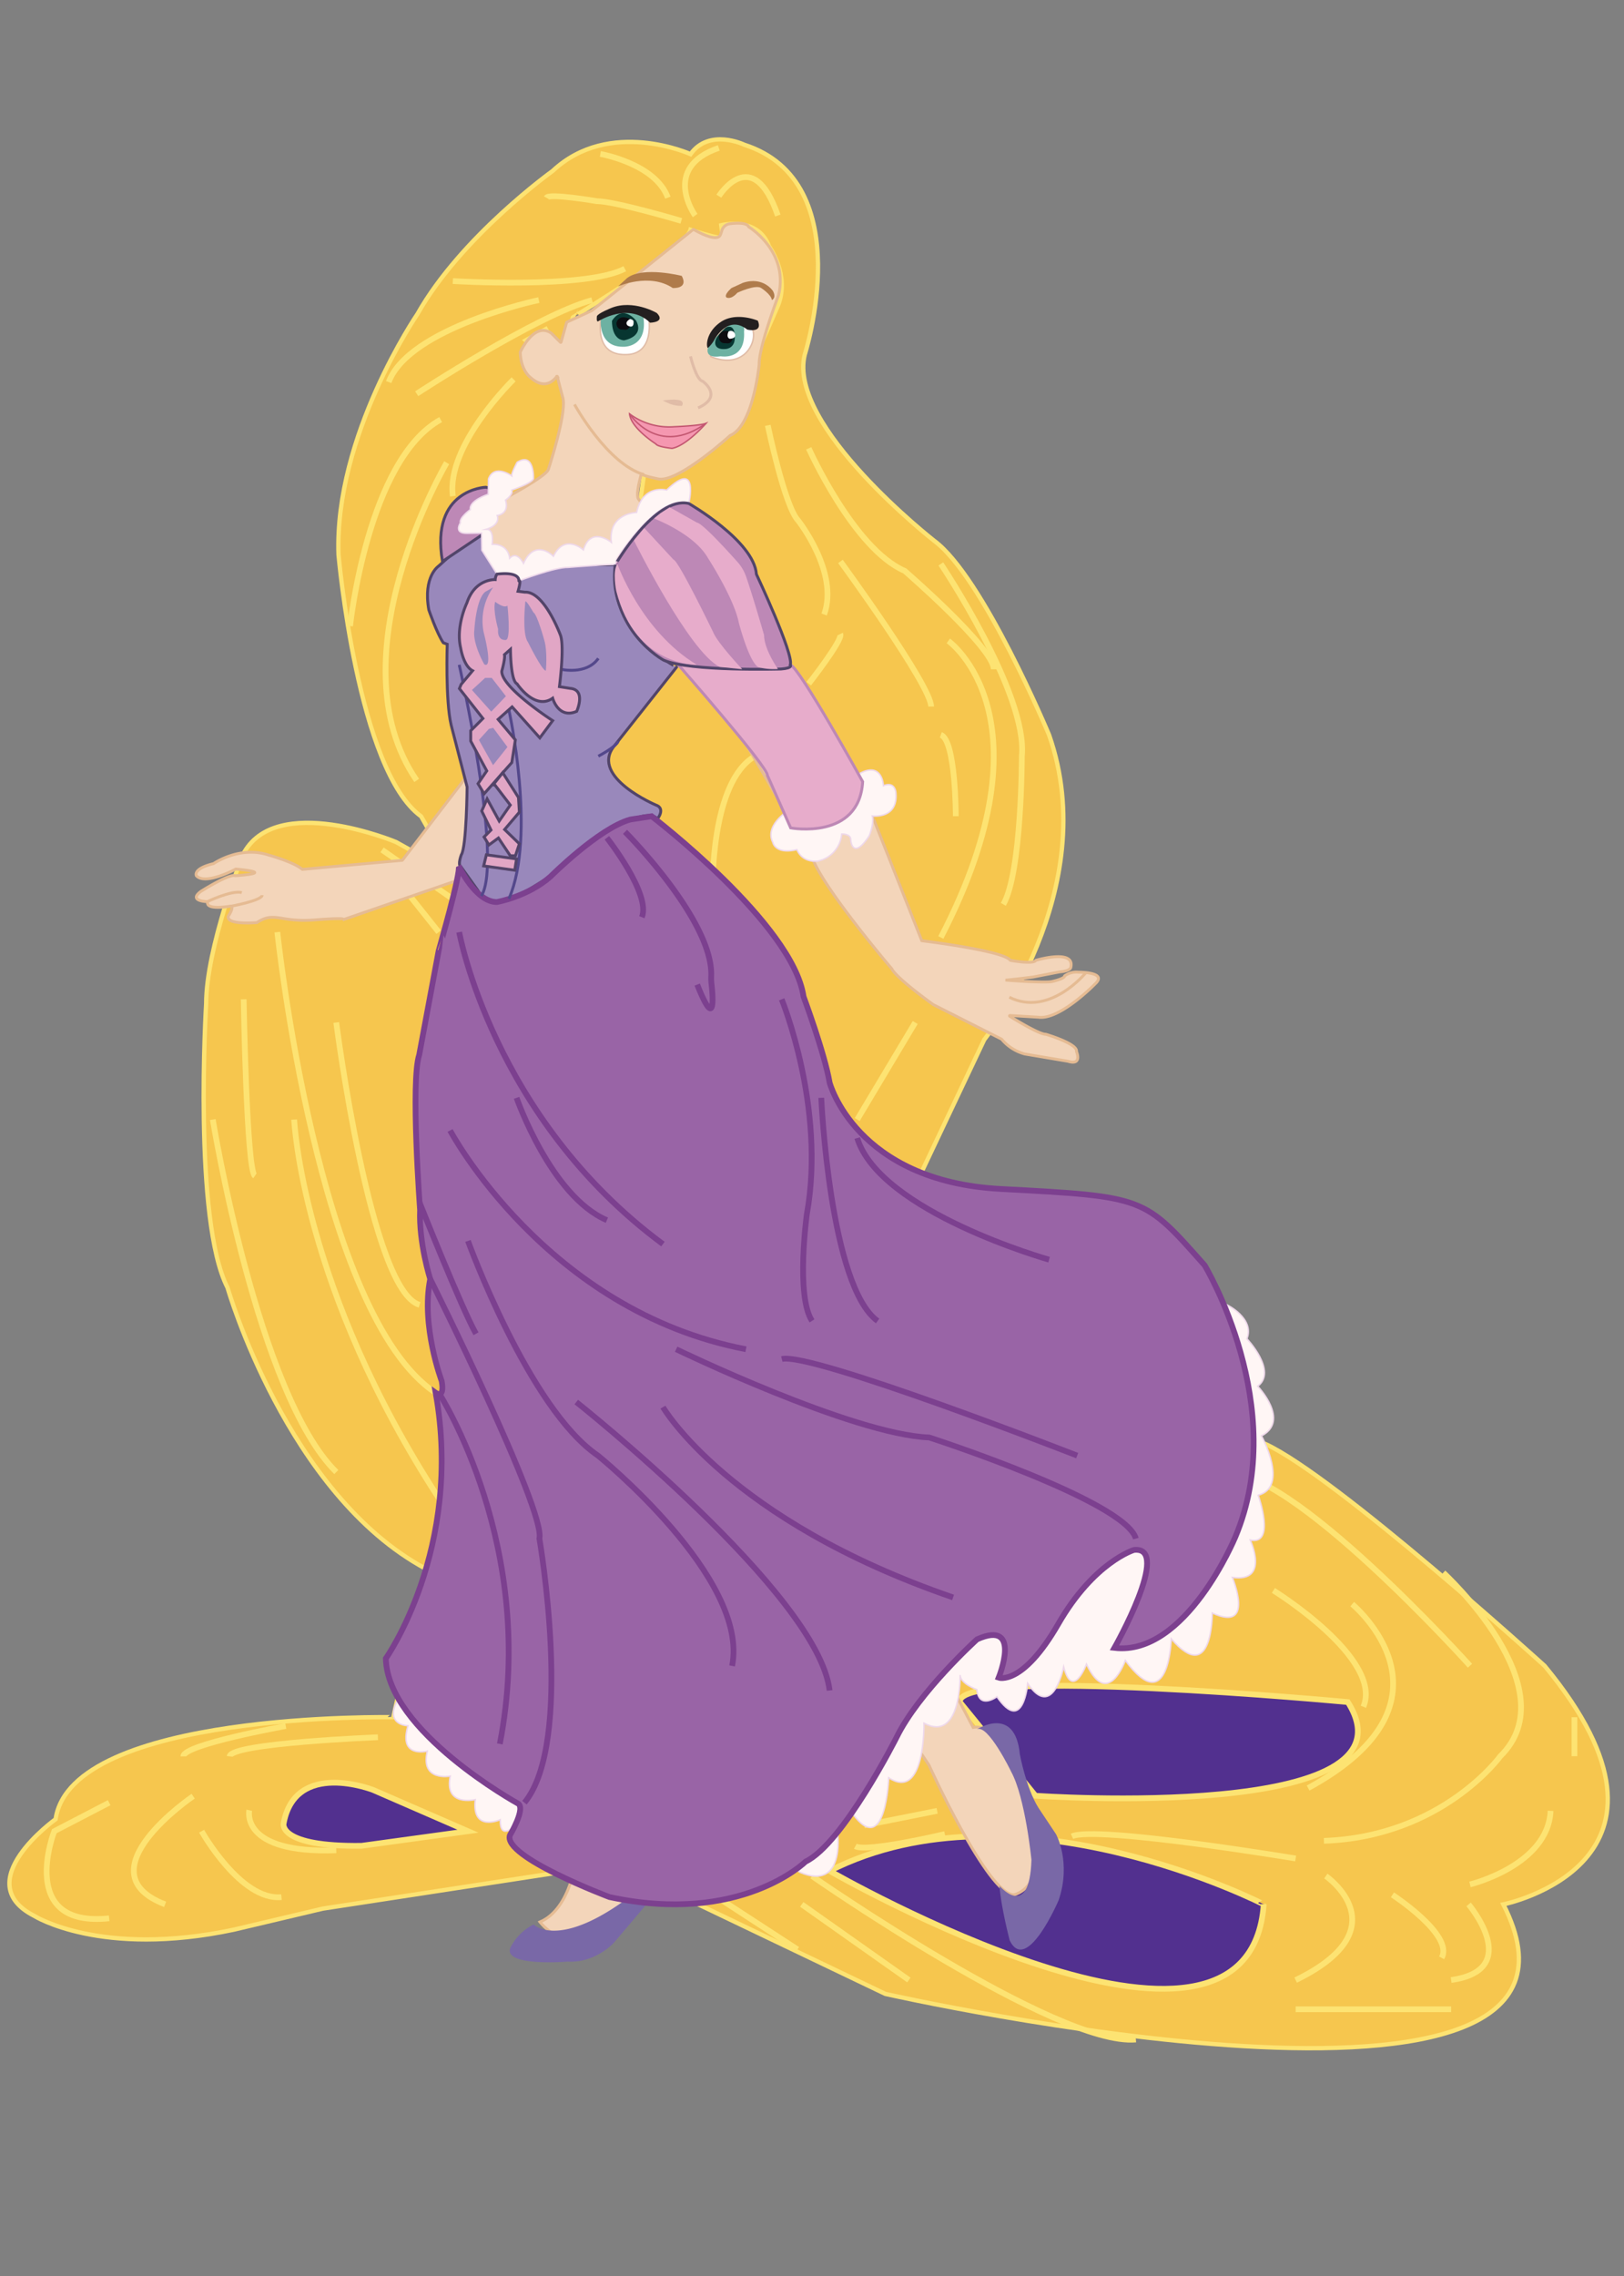 <svg xmlns="http://www.w3.org/2000/svg" viewBox="0 0 565.36 792"><rect x="0" y="0" width="565.36" height="792" fill="#808080" stroke="none"/><defs><style>.cls-1{fill:#f6c64e;stroke-width:1.5px;}.cls-1,.cls-2,.cls-3{stroke:#fde372;}.cls-1,.cls-11,.cls-12,.cls-13,.cls-14,.cls-17,.cls-18,.cls-19,.cls-2,.cls-20,.cls-26,.cls-3,.cls-4,.cls-6,.cls-7,.cls-8,.cls-9{stroke-miterlimit:10;}.cls-2{fill:#52308f;}.cls-11,.cls-12,.cls-2,.cls-3{stroke-width:2px;}.cls-12,.cls-13,.cls-17,.cls-19,.cls-26,.cls-3{fill:none;}.cls-4{fill:#f3d5ba;}.cls-26,.cls-4{stroke:#e5bb93;}.cls-5{fill:#7968a7;}.cls-15,.cls-6{fill:#98b;}.cls-6{stroke:#524469;}.cls-7{fill:#bd88b6;stroke:#52456a;}.cls-8{fill:#fff6f5;stroke:#eed8ea;}.cls-18,.cls-19,.cls-20,.cls-8{stroke-width:0.5px;}.cls-10,.cls-9{fill:#e7accb;}.cls-9{stroke:#bd88b5;}.cls-11{fill:#9964a6;}.cls-11,.cls-12{stroke:#7c408f;}.cls-13{stroke:#54488b;}.cls-14{fill:#e1a6c5;stroke:#534469;}.cls-16{fill:#af7b4b;}.cls-17,.cls-20{stroke:#e0bca7;}.cls-18{fill:#f597b0;}.cls-18,.cls-19{stroke:#c35771;}.cls-20,.cls-24{fill:#fff;}.cls-21{fill:#6db1a2;}.cls-22{fill:#073631;}.cls-23{fill:#0d0c10;}.cls-25{fill:#231f20;}</style></defs><title>princesses</title><g id="Rupunzel"><g id="Hair"><path class="cls-1" d="M240.38,79.94s8.06,2.68,9.87,2.68h1.38l-.55-4.26s12.71-3.3,16.66,7.39c0,0,7.24,9.8,3.17,20.39l-6.71,15.34-40,43.68L190.07,403.25l130.66,25.17V408.06l21.92-46.31s41.56-51.88,22.57-106c0,0-23-55.05-40-67.58,0,0-51.22-40-45.07-64.75,0,0,19.31-60.08-21.05-73.06,0,0-12.16-5.89-18.7,3.27,0,0-28.17-12.72-48,5.85,0,0-31.81,22.74-47.07,49.79,0,0-29,42.32-27.48,83.79,0,0,6.62,75.06,28.75,91L158,304.26,137.89,293s-42.11-17.64-53.33,4.4c0,0-12.79,32.38-12.79,51.85,0,0-4.6,75.41,7.43,98.78,0,0,20.58,71.82,69.06,97.87l-11.32,51.62S24.81,595.38,19.36,633c0,0-30.56,21.88-7.41,33.67,0,0,23.15,14.61,69.45,4.78l31-7.33L193,651.77l44.81,8.35,70.41,33.68s261,58.84,215.14-31.15c0,0,71.15-14.39,14.37-83,0,0-72.8-66.07-97.3-77.25L174.26,432.89l-.16-93.42,21.13-152.75,1.65-56.6L183,118.43l7-3.9s3.35,6.37,5.83,6.13l3.64-10.27S238.4,87,240.38,79.94Z"/><path class="cls-2" d="M334.14,592.25l6,7.36,20.33,25.24s135.49,9.46,108.74-32.6C469.21,592.25,333.28,579.51,334.14,592.25Z"/><path class="cls-2" d="M288.81,651s146,84,151.13,11.62C439.94,662.65,353.5,618.18,288.81,651Z"/><path class="cls-2" d="M162.91,637.18l-33-14.35s-27.16-10.64-31.19,11.74c0,0-1.84,8.07,27.15,7.7Z"/></g><g id="Hair-2" data-name="Hair"><path class="cls-3" d="M242,75s-12-16.63,8.23-23.53"/><path class="cls-3" d="M209,53.57s19.18,3.33,23.5,15.21"/><path class="cls-3" d="M237.18,76.86S214.11,70,207.74,70c0,0-16.58-2.85-17.53-1.19"/><path class="cls-3" d="M157.65,97.8s46.28,2.83,59.86-4.3"/><path class="cls-3" d="M187.58,104.41s-45.14,9.53-52.27,28.54"/><path class="cls-3" d="M145.06,137s41.82-27.36,61.07-32.57"/><path class="cls-3" d="M178.8,132s-23.57,23-21.15,40.64"/><path class="cls-3" d="M155.51,161s-39.88,67.78-10.45,110.56"/><path class="cls-3" d="M121.87,217.84S128,160,153.41,146"/><path class="cls-3" d="M250.25,68.26S262,49.51,270.79,75"/><path class="cls-3" d="M267.28,148s5.86,28.15,10.55,33.08c0,0,14.36,18.07,9.08,32.74"/><path class="cls-3" d="M292.58,195.36s31.57,43.14,31.57,50.49"/><path class="cls-3" d="M332.74,284s0-26.41-5.21-28.3"/><path class="cls-3" d="M248.08,309.92s-.9-37.81,14.75-46.8"/><path class="cls-3" d="M281.54,237.89s12-15.25,11-17.29"/><path class="cls-3" d="M281.54,156s15.64,35,33.42,42.65c0,0,31,26.79,31,34.24"/><path class="cls-3" d="M327.53,196.22s30.34,45.23,28.2,66.9c0,0,0,40.38-6.44,51.56"/><path class="cls-3" d="M330.13,223s37.25,26.3-2.6,103.21"/><line class="cls-3" x1="298.42" y1="389.56" x2="318.61" y2="355.79"/><line class="cls-3" x1="133.01" y1="295.72" x2="157.58" y2="312.8"/><line class="cls-3" x1="152.72" y1="324.34" x2="136.75" y2="304.26"/><path class="cls-3" d="M84.83,347.72s1,59.49,3.9,61.45"/><path class="cls-3" d="M117.06,355.79s12,93.41,29,98.24"/><path class="cls-3" d="M96.55,324.34s14,133.24,55.1,160.31"/><path class="cls-3" d="M102.41,389.56S105,448.11,153,521.67"/><path class="cls-3" d="M74.08,389.56s15.63,95.79,43,122.65"/><path class="cls-3" d="M131.56,604.5s-51.13,2-51.62,6.64"/><path class="cls-3" d="M99.48,600.59S63.83,607,63.83,611.14"/><path class="cls-3" d="M38,627.26,18.9,637.18S5.72,670.91,38,667.5"/><path class="cls-3" d="M67.25,625s-39.07,26.44-9.77,37.64"/><path class="cls-3" d="M70.18,637.18S83.85,661.54,98,660.12"/><path class="cls-3" d="M86.78,629.89s-3.42,15.18,30.28,13.94"/><path class="cls-3" d="M282.68,652.79s85.42,59.4,112.75,56.87"/><line class="cls-3" x1="279.11" y1="662.65" x2="316.41" y2="688.97"/><line class="cls-3" x1="277.63" y1="678.32" x2="248.44" y2="659.32"/><line class="cls-3" x1="451.05" y1="699.15" x2="505.18" y2="699.15"/><path class="cls-3" d="M511.26,662.65s19.33,22.76-6.08,26.32"/><path class="cls-3" d="M484.74,659.32s21.55,14,17.13,21.94"/><path class="cls-3" d="M461.55,652.79S488.06,671,451.05,689"/><path class="cls-3" d="M451.05,646.68s-69.59-11.56-77.87-7.71"/><line class="cls-3" x1="326.25" y1="630.1" x2="300.87" y2="635.16"/><path class="cls-3" d="M328.93,638.18s-27.21,6.46-31.17,4.25"/><path class="cls-3" d="M511.74,655.7s27.19-6.59,28.06-25.6"/><path class="cls-3" d="M502.46,547.23s43.9,40.24,19.85,63.86c0,0-20.24,28-61.41,29.45"/><path class="cls-3" d="M511.74,579.6S448,508.74,425.65,512.68"/><path class="cls-3" d="M443.3,553.41s38.33,23.71,31.33,40.48"/><path class="cls-3" d="M470.74,558.17s40.63,33.62-15.35,64"/><line class="cls-3" x1="548.11" y1="611.09" x2="548.11" y2="597.53"/></g><g id="feet"><path class="cls-4" d="M330.38,585.11l-14,18.63,7,10.41S344,659.54,353,659.32c0,0,21.1-4.24-4.52-50.93,0,0-4-8.55-9.7-7.31Z"/><path class="cls-4" d="M200.62,646.19s-1.68,17.89-12.65,22.59c0,0,15.39,20.24,31.4-11.29C219.37,657.49,209.54,641.28,200.62,646.19Z"/></g><g id="Shoes"><path class="cls-5" d="M340.14,601.72s13.26-8.53,14.91,8.76c0,0,2.14,11.6,6.4,18.47l6.16,9.24s5.44,9.7.94,23c0,0-11.13,26.05-17.05,14,0,0-3.08-11.84-3.55-19,0,0,10.41,12.32,11.13-9,0,0-2.13-21.78-7.1-30.78C352,616.4,343.92,599.82,340.14,601.72Z"/><path class="cls-5" d="M185.76,669.64s8,8.35,30.92-7.82l2.08-1.7,7.31,1.31-12.28,14.48s-6.34,7.18-16.16,6.65c0,0-24.29,2-19.54-5.6A18.23,18.23,0,0,1,185.76,669.64Z"/></g><path id="Skin" class="cls-4" d="M241.33,79.85a.12.12,0,0,1,.15,0c.82.48,7.88,4.56,9.24,2a11.75,11.75,0,0,0,.57-1.59,3.3,3.3,0,0,1,2.8-2.4c2.56-.32,5.94-.41,6.57,1.09,0,0,14.08,8.49,10.36,23.81h0c-.1.26-6.87,18-6.73,24,0,0-2,21.19-10,24.74l-.07,0c-.78.71-18.67,16.85-25.26,15.1,0,0-4.67-.92-5.52-1.59a.13.13,0,0,0-.21.07c-.39,1.36-2.07,7.46-.87,8.67l76.79,100.49,0,0,5.26,11.47h0l16.46,41.55a.14.14,0,0,0,.11.09c1.59.19,28.34,3.52,30.69,6.76a.12.12,0,0,0,.07.05c.64.12,7.95,1.46,8.88,0,0,0,13.81-4.16,12.14,2.52,0,0-.17,1.19-3.84,1.49h0l-9.28,1.8h0c-.08,0-8.37,1.06-9.63,1.06,0,0,13.34,1.06,16.09.53,0,0,4.55-.95,4.55-2a6.85,6.85,0,0,1,4.76-1.27s10.16-.11,6,3.91c0,0-12.38,12.81-19.89,11.75l-9.93-.6a.14.14,0,0,0-.08.26c2.07,1.28,10.42,6.36,12.55,6.27,0,0,11.22,3.28,10.69,6,0,0,2.16,5-3,3.39l-15-2.52a15.81,15.81,0,0,1-8.06-5.16l0,0-23.74-12h0c-.21-.14-12.8-9.11-14.52-12.53h0c-.32-.38-23.87-28-27.68-38.66v0l-49.91-85.64a.15.15,0,0,0-.24,0l-70.85,92.71s0,0,0,0l-42.5,14.62s3-1-9.66,0c-11.92,1-14-3.14-20.17.94l-.06,0c-.65.06-10.73.86-9.86-2.26,0,0,2.19-3.23.77-3.48,0,0-8.58,1.61-8-1.39a.14.14,0,0,0-.12-.17c-1,0-6.5-.43-2.16-3.6,0,0,9.8-6.19,11.86-5.41,0,0,15.18-.9.3-2.32h-.08c-.66.36-10.68,5.65-13.71,2.32l0,0c-.13-.26-1-2.52,6-4.22l0,0c.43-.29,9.25-6.22,19.06-3,0,0,8.82,2.42,11.82,5a.17.17,0,0,0,.1,0L140,299.36a.14.14,0,0,0,.1-.05L162,270.77a.16.16,0,0,0,0-.09l1.25-87.14a.2.2,0,0,1,0-.08l10.45-12.54a.16.16,0,0,1,.22,0l1.89,2.34a.14.14,0,0,0,.17,0c1.26-.67,14.48-7.74,14.94-10,0,0,6.56-19.84,5-24.95,0,0-1.57-5.75-1.88-7.29a.14.14,0,0,0-.25,0c-.79,1.12-4,4.86-9,.42,0,0-3.46-2.28-3.67-8.84a.15.15,0,0,1,0-.07c.29-.63,5-10.7,10.85-6.56l3.13,3.12a.13.13,0,0,0,.23-.06l1.93-6.85a.14.14,0,0,1,.08-.09l8.69-4a0,0,0,0,0,0,0Z"/><path class="cls-6" d="M165.29,185.53l-12.56,11.41s-5.54,3.57-3.45,15.27c0,0,2.84,8.25,5.05,11.46l1.36.49s-.67,19.45,1.36,28.09l5.56,21.59s-.2,20.81-2,23.56c0,0-1.37,3.54-.19,4.13l5.89,8.24s2.55,4.71,5.69,4.91c0,0,6.73-.58,8.28-2.78L200,299.75l12-9.7s12.28-9.44,16.94-5.17c0,0,2.84-3.62-.65-4.78,0,0-22.62-9.57-14.74-20.17l22-27.8S211,220,214.2,196.51l-19.33-.1-13.13,4-8.12-3.25-5.31-9.73-1.61-2.62-2.09.75"/><path class="cls-7" d="M169.09,169.54s-19.36.63-15.06,25.82l13.59-9.12,4.64-16.07Z"/><path class="cls-8" d="M239.79,175.2s3.75-15.68-7.72-4.68c0,0-8.25-2.24-10.45,7.78,0,0-10,.28-8.78,10.43,0,0-7.14-5.9-9.75,2.61,0,0-6.45-5.9-10.43,2.2,0,0-6.31-6.45-10.43,2.47,0,0-2.17-4.51-4.79-1.8,0,0-.34-5-6.1-4.82,0,0,.86-5.24-2-5.24,0,0,4.93-1.3,3.77-4.78,0,0,4.34-.43,2.89-5.36,0,0,2.76-1.88,2.18-3.47,0,0,6.66-2.22,7.53-3.93,0,0,.43-9.57-5.7-5.75,0,0-2.05,3.83-1.87,4.71,0,0-6-4.35-8.09,1.07l-.09,5.34s-6.84,2.22-6.22,5.33c0,0-4,2.84-3.47,4.62,0,0-2.58,3.82,2.49,3.65l4.89-.09.09,5.95,5.27,8.33s8.15-.65,7.64,2.33c0,0,12.55-4.79,17.09-4.66,0,0,16.58-1.35,16.5-.93s.46-2.07.46-2.07S229.25,171.23,239.79,175.2Z"/><g id="right_arm" data-name="right arm"><path class="cls-8" d="M274.43,282s-8.39,5.24-5.4,11.09c0,0,.75,4.35,8.4,2.55,0,0,1.5,4.49,7.19,4a10.49,10.49,0,0,0,8.39-9.44s3.3-.15,3.15,2.1c0,0,.6,7.38,6.45-1.48,0,0,1.8-4.45,1.05-6.88,0,0,9,1.17,8.24-8,0,0-.15-4.19-4.35-2.55,0,0-.45-10.49-11.09-2.39Z"/><path class="cls-9" d="M236.15,231.32s31.22,35.54,31,38.47l8.11,18.29s23.84,4.39,25.06-16.09c0,0-22-39.8-25.17-40.64L258.39,223l-22.24,3.76Z"/><path class="cls-7" d="M239.79,175.2s22.68,13,23.54,24.61c0,0,13.09,27.89,11.8,31.54,0,0,1.05,1.13-3.27,1.44,0,0-31.74.92-40.84-3.08,0,0-18.92-10.19-16.82-33.2C214.2,196.51,228.11,172.46,239.79,175.2Z"/><path class="cls-10" d="M220.69,188.06s19.18,38.76,29.86,44l7.84.8s-8.55-9.06-10.09-12.83c0,0-12.14-25.14-13.85-25.31l-10.17-11-3.59,4.35Z"/><path class="cls-10" d="M228.44,180.74s13.28,5.12,18,13.41c0,0,9.08,13.95,10.78,22.6,0,0,3.54,13.65,6.8,15.41a21.71,21.71,0,0,0,6.81.62S266,226,266,221c0,0-4-13.89-6.27-20.39a15.16,15.16,0,0,0-3-5.08c-3.69-4.13-12.21-13.46-14.09-13.68l-9.49-5.34-3.3,2.13-2.11,1.74Z"/><path class="cls-10" d="M214.93,196.22s8.19,23.37,27.66,35.1c0,0-21.38.67-28.05-25.66C214.54,205.66,213.12,198.81,214.93,196.22Z"/></g><g id="Dress"><path class="cls-8" d="M427.09,454s9.77,4.7,7,11.83c0,0,10.7,11.27,3.76,16.53,0,0,11.45,12,1.31,17.27,0,0,9.76,17.65-1.13,20.66,0,0,6.26,17.46-2.78,15.58,0,0,6.91,14.84-6.23,13,0,0,8.07,19.34-7,12.39,0,0,.19,25.73-14.27,9,0,0-.75,28.17-16,7.51,0,0-6,17.09-13.52,1.31,0,0-4.79,12.77-7.94.94,0,0-3.7,18.82-12.53,5.75,0,0-1.5,18-10.7,4.62,0,0-6.23,4.66-7-2.48,0,0-5.81-2.07-5.81-5.07,0,0,.48,23.66-12.59,16.76,0,0,.53,27.34-12.28,19,0,0-1,28.23-12.54,12.55l-5.2,7s2.45,19.91-13.05,13.38S427.09,454,427.09,454Z"/><path class="cls-8" d="M179.28,635.3s-5.27,5.4-5.14-2.11c0,0-10,4.48-8.69-7,0,0-10.94,2.63-8.7-8.17,0,0-10.53,2-8-8.69,0,0-10.14,2.63-6.72-8.83,0,0-8.69-.13-3.29-9.62l8.69-5.79,37,26,.65,12,2.9,6.32Z"/><path class="cls-11" d="M159.66,301.27s5.83,12.61,13.3,12.61c0,0,10.74-1.87,18.68-8.87,0,0,16.81-16.81,27.79-19.85l7.42-1.14s49.18,37.5,52.88,62.74c0,0,7.39,19.86,9.08,29.95,0,0,9.1,34.33,59.57,37s49.81,2.69,71,26.58c0,0,29.75,49.26,10.66,94.54,0,0-17.19,41.53-42.08,38.57,0,0,20.15-35.56,6.81-34.08,0,0-13.92,4.15-26.37,25.78s-20.74,18.67-20.74,18.67,8.34-20.45-7.53-13.34c0,0-20.33,18.38-28,34.08,0,0-18.67,37-31.71,43.27,0,0-22.44,22.19-68.25,12.32,0,0-37.22-14-34.67-21.49,0,0,5.8-9.66,2.69-11.13,0,0-45.35-25-45.87-50.41,0,0,27-38.14,17.35-92.44,0,0,3.23,2.38,2.09-4.08,0,0-7.26-19.21-4-35.51,0,0-4-12.55-3.52-24,0,0-3.36-44.81-.3-54l6.8-36.41S160.66,303.25,159.66,301.27Z"/><g id="Highlights"><path class="cls-12" d="M211.27,291.52s15.45,19.6,12.18,27.63"/><path class="cls-12" d="M217.59,289.44s30.87,30.95,30,50.35a17.58,17.58,0,0,0,.13,2.81c.52,4.69,1.34,16-5,0"/><path class="cls-12" d="M272.12,347.72s15.45,37.58,8.77,74.73c0,0-3.93,28.39,1.79,37.16"/><path class="cls-12" d="M285.9,382s2.92,65.54,19.62,77.65"/><path class="cls-12" d="M365.22,438.32s-58.87-16.59-66.8-42.32"/><path class="cls-12" d="M159.86,324.34s11.64,64.71,70.93,108.55"/><path class="cls-12" d="M179.83,382s11.92,34.23,31.44,42.58"/><path class="cls-12" d="M156.69,393.36s33.31,62.79,103,76.12"/><path class="cls-12" d="M235.39,469.48s61.33,29.66,88.11,30.71c0,0,68.25,22.05,71.93,35.18"/><path class="cls-12" d="M375,506.49s-92.78-36.23-102.83-33.6"/><path class="cls-12" d="M230.79,489.62s22.77,39.33,101,66.22"/><path class="cls-12" d="M200.62,487.85s84.25,66.76,88.19,100.37"/><path class="cls-12" d="M162.91,431.79s21.17,58.36,45.26,74.7c0,0,52.81,42.62,46.7,73.18"/><path class="cls-12" d="M146.07,418.45s14.75,37.09,19.64,45.64"/><path class="cls-12" d="M149.78,445.06s40.23,80.56,38,90.31c0,0,12.27,70.71-5.2,91.89"/><path class="cls-12" d="M153,485.06s34.38,53.37,21,121.76"/></g><path class="cls-13" d="M195.23,232.87s8.87,2.14,13.06-3.77"/><path class="cls-13" d="M208.29,263.12s6.17-3.21,6.91-5.18"/><path class="cls-13" d="M177.16,247s9.64,43.62,0,65.76"/><path class="cls-13" d="M159.86,231.32s15.43,67.91,7.71,80.46"/></g><g id="Bow"><path class="cls-14" d="M173,199.77a4,4,0,0,0-.6,1.91s-7.05-.41-9.85,8.08c0,0-4,8.19-2.17,15.75,0,0,.93,6.22,4.14,7.87l-4,4.77-.59,1.45L168.12,250l-4.25,4.25v3.63l5.59,10.36-3.05,4.45,2.12,3.52,9.64-10.87,1.24-7.88-6-7.15,4.87-4.35,9.65,10.79,4.47-6s-18-11.59-17.71-17.22c0,0,1.26-4.47.92-5.73l2.1-1.86s0,11,2.29,12c0,0,6.18,9.38,12.4,5,0,0,2,7.35,8.36,4.58,0,0,3.43-7.52-2.29-8l-3.72-.59s1.88-14.32.3-18.07c0,0-5.63-15.21-12.34-14.81l-2.37-.3s1.24-4.12.28-3.64C180.61,202.1,181.3,198.83,173,199.77Z"/><polygon class="cls-15" points="168.87 235.89 164.3 240.1 171.02 247.62 176.12 242.25 171.2 235.89 168.87 235.89"/><polygon class="cls-15" points="170.21 253.62 166.72 257.47 171.64 266.25 176.66 259.93 171.69 253.26 170.21 253.62"/><polygon class="cls-14" points="172.36 273.23 177.64 280.13 173.79 285.68 169.58 277.98 167.7 282.19 170.93 288.81 168.51 291.23 170.21 294.01 173.52 291.59 177.64 297.77 179.43 297.77 180.81 293.61 175.67 288.64 180.81 282.6 180.49 277.49 175.01 268.86 171.69 273.07 172.36 273.23"/><polygon class="cls-14" points="169.32 297.44 168.37 301.31 179.19 302.81 179.83 298.87 169.32 297.44"/><path class="cls-15" d="M172.39,209.39s3.07,2.45,4.27,1.34c0,0,1.3,11.72-.54,11.94,0,0-3.06.56-2.73-3.79C173.39,218.88,171.49,212.18,172.39,209.39Z"/><path class="cls-15" d="M168.93,205.93l2.76-1.56A20.23,20.23,0,0,0,168.37,220s3.46,12.95.22,11.16c0,0-4.13-7.14-3.46-11.94C165.13,219.21,165.69,208.5,168.93,205.93Z"/><path class="cls-15" d="M182.88,209.39s-1.23,11.16.89,14c0,0,4.91,9.93,6.25,10,0,0,.67-6.54-.56-10.7,0,0-2.45-8.95-3.79-9.62C185.67,213.07,183,208.38,182.88,209.39Z"/></g><g id="Face"><path class="cls-16" d="M215.12,99.68s10.91-4.91,19.09.54c0,0,5.59.41,3.13-4.22,0,0-13.36-3.41-18.94.68Z"/><path class="cls-16" d="M254.65,100.23s-2.72,2.31-1.77,3.26c0,0,1.5,1,3.82-1.63,0,0,6.4-3,8.31-1.63,0,0,3.56,2.3,3.69,4.18,0,0,1.71-.66.39-3.15,0,0-3.33-5.21-10.46-2.85Z"/><g id="Nose"><path class="cls-17" d="M232.47,139.66s5.46-.6,4.63,1.07A10.44,10.44,0,0,1,232.47,139.66Z"/><path class="cls-17" d="M240.38,124s2,8.32,4.26,8.67c0,0,7.42,5.23-1.61,9.26"/></g><g id="Mouth"><path class="cls-18" d="M219.16,144a23.11,23.11,0,0,0,15.5,4.49s9-.34,11.11-1.18c0,0-6.74,7.78-11.81,8.7,0,0-5.06-.49-5.62-1.53C228.34,154.46,219.7,149.06,219.16,144Z"/><path class="cls-19" d="M219.16,144s9.81,15.38,26.61,3.31"/></g><g id="Left_Eye" data-name="Left Eye"><path class="cls-20" d="M225.8,110.39s2.18,11.67-6.46,12.89a7.84,7.84,0,0,1-.86.08c-9.63.56-9.93-7.51-9.32-12.09Z"/><path class="cls-21" d="M209.16,111.27s-1,9.52,7.86,9.39c0,0,8.78.38,6.89-10.84C223.91,109.82,214.14,105.79,209.16,111.27Z"/><path class="cls-22" d="M213.05,111.61s-.31,6.47,4.18,6.82c0,0,7.21-1.17,4.24-6.82C221.47,111.61,217,105.68,213.05,111.61Z"/><path class="cls-23" d="M219.36,111s-3.76-2-4.76,1.32c0,0-.16,2.58,2.38,2.36C217,114.68,220,115.66,219.36,111Z"/><path class="cls-24" d="M219.36,111s-2.08,1-.9,2.26c0,0,2.28,1.46,2.1-1.33C220.56,111.93,220.65,111.26,219.36,111Z"/><path class="cls-25" d="M207.81,110s-.34,2.28.51,1.76c0,0,10.51-6.75,18,.53,0,0,5.55-.12,2.33-3.38,0,0-8.18-4.83-15.86-1.75C212.79,107.19,208.38,108.89,207.81,110Z"/></g><g id="right_eye" data-name="right eye"><path class="cls-20" d="M262.24,115.5c.86,4.46-3.79,13-14.73,8.61-1-.39,2.46-1.34,2.91-2.28,1.55-3.28,5.45-9.91,10.8-7.82A1.84,1.84,0,0,1,262.24,115.5Z"/><path class="cls-21" d="M247.12,119.38s-3.44,5.62,3.81,4.6c0,0,8.7,1.58,8.09-8.64,0,0,.91-4.21-4.5-3Z"/><path class="cls-22" d="M249,119s-.55,2.83,3.66,2.44c0,0,3.36-.15,3.13-4.27,0,0,.29-4.65-3.13-3.2C252.68,114,249.1,116.87,249,119Z"/><path class="cls-23" d="M255,115.73s-3.76-2-4.75,1.32c0,0-.16,2.58,2.38,2.36C252.64,119.41,255.64,120.38,255,115.73Z"/><path class="cls-24" d="M253.63,115.37s-1,1.92.39,2.51c0,0,2.41,0,1.82-1.68A1.45,1.45,0,0,0,253.63,115.37Z"/><path class="cls-25" d="M260.13,114.68s5.57,1.38,3.68-3.1c0,0-7.58-3.25-13,.53s-4.92,9-4.35,8.94a11.18,11.18,0,0,0,2-2.41S253.14,109.17,260.13,114.68Z"/></g></g><path class="cls-26" d="M200,140.73s11.36,20.71,24.2,24.43"/><path class="cls-4" d="M72,313.82s8.53-4.14,12.18-3.25"/><path class="cls-4" d="M80.16,315.38s11.1-2,11.1-3.9"/><path class="cls-26" d="M378,338.48S365.43,354,351.37,347"/></g></svg>